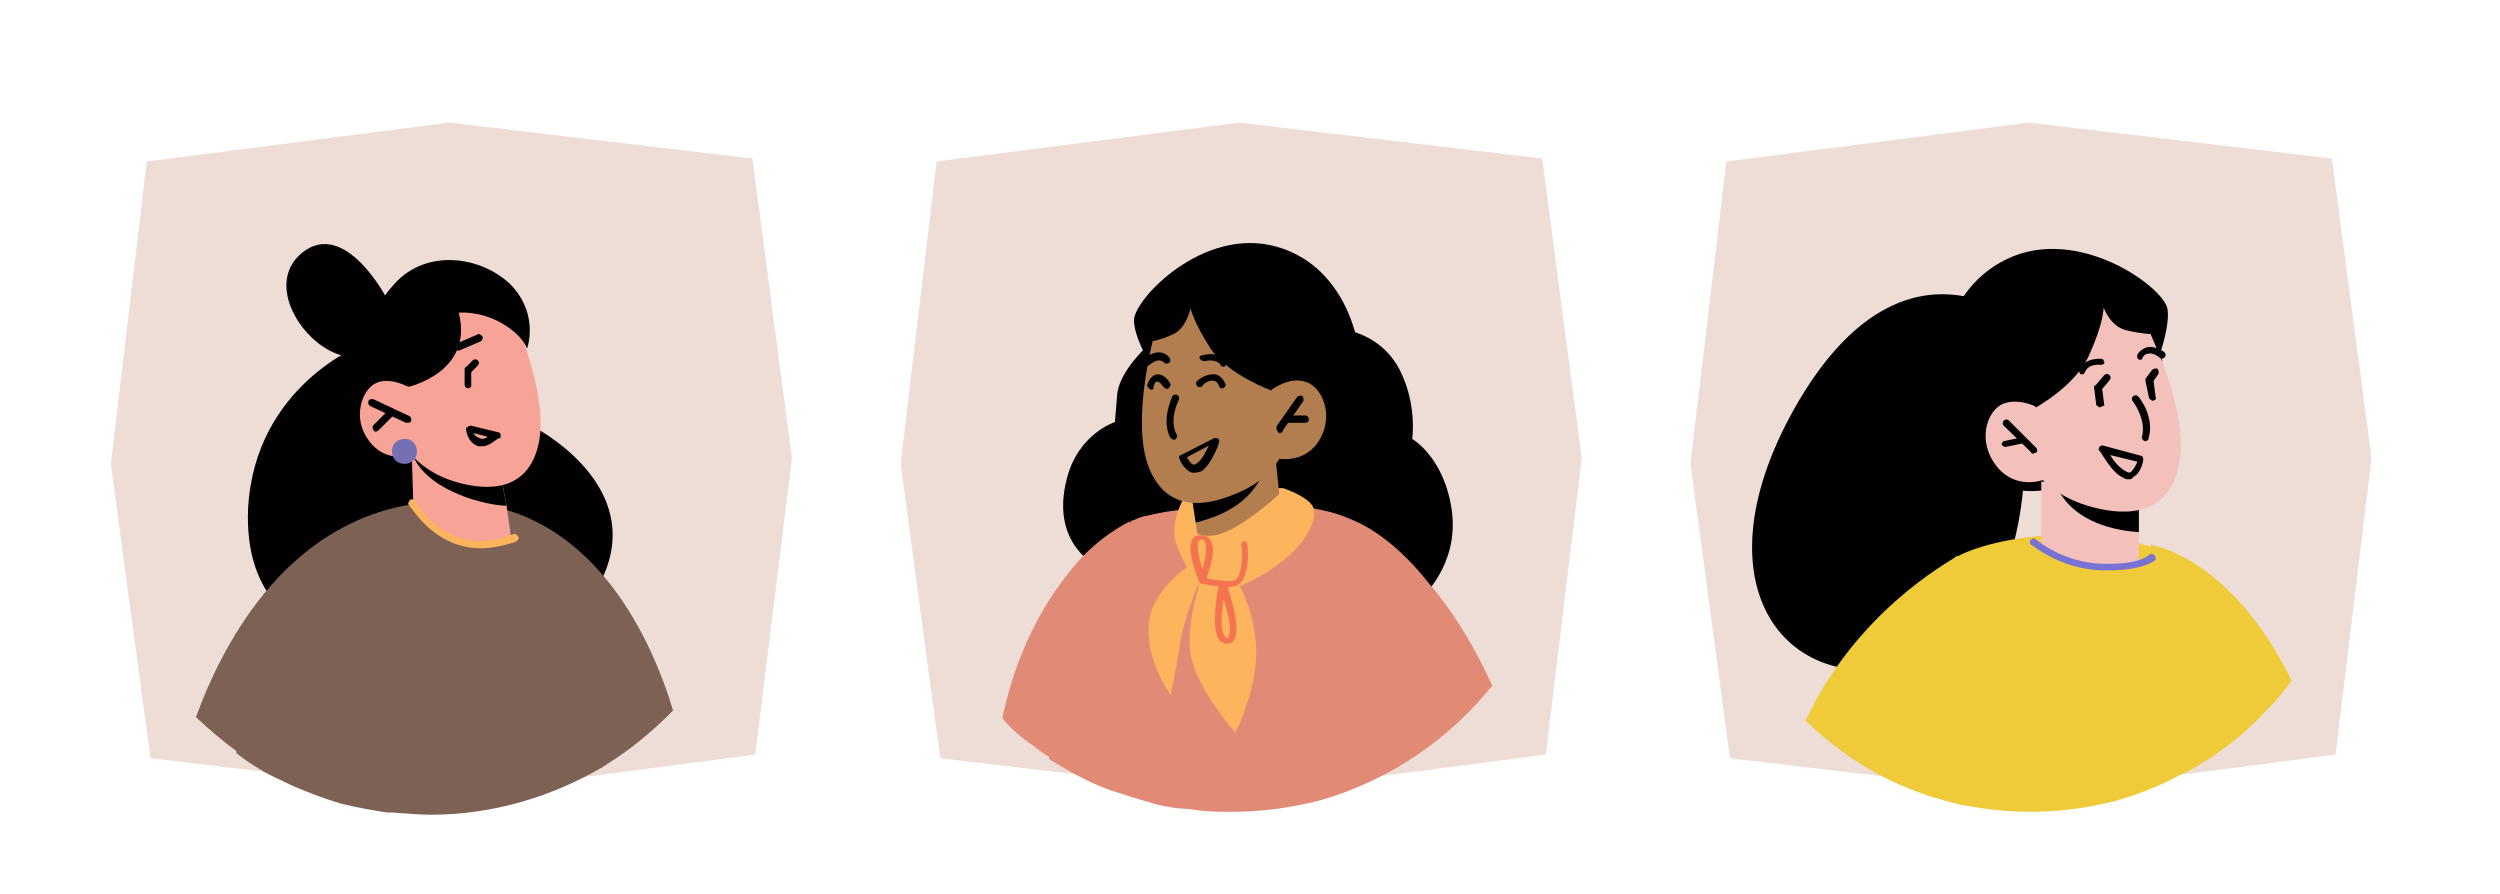 <?xml version="1.0" encoding="utf-8"?>
<!-- Generator: Adobe Illustrator 24.3.0, SVG Export Plug-In . SVG Version: 6.00 Build 0)  -->
<svg version="1.1" id="Calque_1" xmlns="http://www.w3.org/2000/svg" xmlns:xlink="http://www.w3.org/1999/xlink" x="0px" y="0px"
	 viewBox="0 0 340.6 121.8" style="enable-background:new 0 0 340.6 121.8;" xml:space="preserve">
<style type="text/css">
	.st0{fill:#EDDDD6;}
	.st1{fill:#474780;}
	.st2{fill:#FCB45D;}
	.st3{fill:#F8A398;}
	.st4{fill:#010101;}
	.st5{fill:#FFFFFF;}
	.st6{fill:#FCB35B;}
	.st7{fill:#D19865;}
	.st8{fill:#7772D3;}
	.st9{fill:#46467F;}
	.st10{fill:#C49576;}
	.st11{fill:#F7734F;}
	.st12{fill:#2D328F;}
	.st13{fill:#9492C7;}
	.st14{fill:#7470B3;}
	.st15{fill:#2F3180;}
	.st16{fill:#F3C0BC;}
	.st17{fill:#65477F;}
	.st18{fill:#E56445;}
	.st19{fill:#FCD69F;}
	.st20{fill:#FEBF6A;}
	.st21{fill:#4485A5;}
	.st22{fill:#E24786;}
	.st23{fill:#FCA397;}
	.st24{fill:#7A491D;}
	.st25{fill:#EFADA3;}
	.st26{fill:#273339;}
	.st27{fill:#F47351;}
	.st28{fill:#B77E34;}
	.st29{fill:#C48C4E;}
	.st30{fill:#F7CBA4;}
	.st31{fill:#7C3C1D;}
	.st32{fill:#A85527;}
	.st33{fill:#CC997F;}
	.st34{fill:#D8B7A9;}
	.st35{fill:#F7C29A;}
	.st36{fill:#E5AC39;}
	.st37{fill:#7D6154;}
	.st38{fill:#E18B76;}
	.st39{fill:#B27E50;}
	.st40{fill:#EFCB3A;}
</style>
<polygon class="st0" points="20,22 15.1,63.2 20.5,103.3 61.7,108.2 102.9,102.8 107.9,62.4 102.5,21.6 61.2,16.7 "/>
<polygon class="st0" points="127.6,22 122.7,63.2 128.1,103.3 169.3,108.2 210.6,102.8 215.5,62.4 210.1,21.6 168.8,16.7 "/>
<polygon class="st0" points="235.2,22 230.3,63.2 235.7,103.3 277,108.2 318.2,102.8 323.1,62.4 317.7,21.6 276.4,16.7 "/>
<g>
	<g>
		<path class="st4" d="M49.4,46.9c0,0-14.7,5.6-15.6,22.4c-1,24.1,27.8,18.5,27.8,18.5s16.4,1.7,21-10.3c4.5-12.1-10-19.4-10-19.4
			S55,42.6,49.4,46.9z"/>
	</g>
</g>
<g>
	<path class="st37" d="M91.7,96.8c-0.2,0.2-0.2,0.2-0.3,0.3c-2.6,2.6-5.6,5.1-8.7,7c-0.2,0.2-0.3,0.2-0.5,0.3
		c-0.2,0.2-0.3,0.2-0.7,0.3c-6.6,3.8-14.5,6.1-22.7,6.1c-1.7,0-3.5-0.2-5.2-0.3c-0.2,0-0.5,0-0.7,0l0,0c-2.1-0.3-4.2-0.7-6.3-1.2
		c-2.4-0.7-4.7-1.6-7-2.6c-0.3-0.2-0.7-0.3-1-0.5c-2.3-1-4.4-2.3-6.3-3.8c-1.9-1.4-3.8-3-5.6-4.7c3.3-9.1,11.7-26.2,29.5-29
		c0,0,0,0,0.2,0c1.2-0.2,2.4-0.3,3.7-0.3C80,67.6,88.6,86.5,91.7,96.8z"/>
</g>
<g>
	<path class="st37" d="M82.1,104.5c-6.8,4-14.9,6.5-23.4,6.5c-1.7,0-3.5-0.2-5.2-0.3c-0.2,0-0.5,0-0.7,0l0,0
		c-2.1-0.3-4.2-0.7-6.3-1.2c-2.4-0.7-4.7-1.6-7-2.6c-0.3-0.2-0.7-0.3-1-0.5c-2.3-1-4.4-2.3-6.3-3.8c0-6.8,0-12.1,0-12.1l17.5-12.9
		l8.6-6.3c0.2,0,0.2,0,0.3,0c4.7,0.2,8.7,1,11.9,2.3c0.5,0.2,1,0.3,1.4,0.5c4.4,1.9,6.6,3.8,6.6,3.8S80.4,91.2,82.1,104.5z"/>
</g>
<g>
	<g>
		<path class="st3" d="M56.1,61.8l0.3,9.8c0,0,1.9,2.8,7.5,3c4.2,0.2,5.8-0.9,5.8-0.9L69,68.8l-0.9-4.7l-10.3-1.9L56.1,61.8z"/>
	</g>
</g>
<g>
	<g>
		<path class="st4" d="M56.1,61.5c0,0.3,0.2,0.5,0.3,0.9c2.3,4.7,10.1,6.5,12.6,6.5l-0.9-4.7L56.1,61.5z"/>
	</g>
</g>
<g>
	<g>
		<path class="st3" d="M69.5,41.9c0,0,5.6,12.1,3.8,18.9c-1.7,6.8-8,5.9-11.7,4.7S56.1,62,56.1,62s-3.5,1.2-5.8-1.9
			c-2.4-3.1-1-7,0.9-7.9s4.4,0.5,4.4,0.5l-1.9-3.5C53.6,49.2,61,31,69.5,41.9z"/>
	</g>
</g>
<g>
	<path class="st4" d="M62.5,47.8c-0.2,0-0.3-0.2-0.5-0.3s0-0.5,0.2-0.7l2.8-1.2c0.2-0.2,0.5,0,0.7,0.2c0.2,0.2,0,0.5-0.2,0.7
		l-2.8,1.2C62.5,47.8,62.5,47.8,62.5,47.8z"/>
</g>
<g>
	<path class="st4" d="M65.7,60.8c-0.2,0-0.3,0-0.5,0c-1.6-0.5-1.7-2.3-1.7-2.3c0-0.2,0-0.3,0.2-0.3c0.2-0.2,0.3-0.2,0.5-0.2l3.7,0.9
		c0.2,0,0.3,0.2,0.3,0.3c0,0.2,0,0.3,0,0.5C67.8,59.5,66.9,60.8,65.7,60.8z M64.5,59c0.2,0.3,0.3,0.5,0.9,0.7c0.3,0.2,0.9,0,1-0.2
		L64.5,59z"/>
</g>
<g>
	<path class="st4" d="M55.5,57.6h-0.2l-4.9-2.3c-0.2-0.2-0.3-0.3-0.2-0.7c0.2-0.2,0.3-0.3,0.7-0.2l4.9,2.3c0.2,0.2,0.3,0.3,0.2,0.7
		C55.9,57.6,55.7,57.6,55.5,57.6z"/>
</g>
<g>
	<path class="st4" d="M51.2,58.8c-0.2,0-0.2,0-0.3-0.2c-0.2-0.2-0.2-0.5,0-0.7l2.1-2.1c0.2-0.2,0.5-0.2,0.7,0c0.2,0.2,0.2,0.5,0,0.7
		l-2.1,2.1C51.3,58.8,51.3,58.8,51.2,58.8z"/>
</g>
<g>
	<path class="st4" d="M62.5,42.6c0,0,2.8-0.3,5.8,1.4c3,1.7,3.5,3.5,3.5,3.5s1.7-4.5-2.1-8.6c-4-4-11.5-5.1-15.9-0.3s-4,8.9-4,8.9
		l5.9,5.2C55.5,52.7,64.6,50.8,62.5,42.6z"/>
</g>
<g>
	<path class="st4" d="M52.6,40.5c0,0-5.6-10.7-11.4-6.1c-5.6,4.5,0.7,13.6,6.3,14.2C53.3,49.2,52.6,40.5,52.6,40.5z"/>
</g>
<g>
	<path class="st37" d="M53.6,110.6c-0.2,0-0.5,0-0.7,0l0,0c-2.1-0.3-4.2-0.7-6.3-1.2l3-31.8l0.2-1l6.6-7.7v-0.2l0,0
		c0.2,0.3,0.9,1.4,2.1,2.4c2.3,2.1,6.3,4.5,11.7,2.3c0.9-0.3,1.4-0.2,1.4,0.5C72.2,77.9,61.5,96.9,53.6,110.6z"/>
</g>
<g>
	<path class="st2" d="M65.5,74.7c-6.5,0-9.6-5.9-9.8-5.9c-0.2-0.2,0-0.5,0.2-0.7c0.2-0.2,0.5,0,0.7,0.2c0.2,0.3,4.5,8,13.3,4.5
		c0.2-0.2,0.5,0,0.7,0.3c0.2,0.2,0,0.5-0.3,0.7C68.5,74.4,66.9,74.7,65.5,74.7z"/>
</g>
<g>
	<path class="st14" d="M56.8,61.5c0,1-0.7,1.7-1.7,1.7s-1.7-0.7-1.7-1.7s0.7-1.7,1.7-1.7C55.9,59.7,56.8,60.4,56.8,61.5z"/>
</g>
<g>
	<path class="st4" d="M63.8,52.9c-0.3,0-0.5-0.2-0.5-0.5v-2.1c0-0.2,0-0.2,0.2-0.3l0.9-0.9c0.2-0.2,0.5-0.2,0.7,0
		c0.2,0.2,0.2,0.5,0,0.7l-0.9,0.9v1.9C64.3,52.5,64.1,52.9,63.8,52.9z"/>
</g>
<g>
	<path class="st4" d="M156.9,46.6c0,0-4.4,3.7-4.7,7.2c-0.3,3.7-0.3,3.7-0.3,3.7s-5.1,1.6-6.6,7.9c-2.1,8.4,3.7,11.4,3.7,11.4
		l44.6,4.7c0,0,5.2-4.5,4.2-11.9c-1-7.3-5.4-9.8-5.4-9.8s0.7-4.7-1.7-9.4c-2.8-5.4-8.4-5.6-8.4-5.6L156.9,46.6z"/>
</g>
<g>
	<path class="st38" d="M203.3,93.4c-5.8,7.3-14,12.9-23.3,15.6c-3.8,1-7.9,1.6-12.1,1.6c-1.6,0-3.1,0-4.7-0.2c-1-0.2-1.9-0.2-3-0.3
		c-1-0.2-2.1-0.3-3.3-0.7c-0.2,0-0.3-0.2-0.7-0.2c-1.7-0.5-3.3-1-5.1-1.6c-2.8-1-5.6-2.6-8.2-4.2c0.5-2.6,0.5-4,0.5-4l7.2-22.7
		l0.7-2.3c0.3-1.4,1.2-2.4,2.4-3.1c0.5-0.3,1.2-0.7,1.9-0.9c1.4-0.3,3-0.7,4.9-0.9c0.5,0,1.2-0.2,1.7-0.3c1.9-0.3,4-0.5,6.3-0.5
		c1.4,0,2.6,0,4,0c0.5,0,1.2,0,1.7,0c0.7,0,1.4,0.2,2.1,0.2c0.7,0.2,1.6,0.2,2.3,0.3c1.7,0.3,3.5,0.7,5.1,1.4c4.2,1.6,8,5.1,11,8.9
		C198.9,84.4,201.7,89.9,203.3,93.4z"/>
</g>
<g>
	<path class="st2" d="M174.8,66.5c0,0,3.1,1,4,2.4c1,1.6-0.9,5.9-6.6,9.3c-4.2,2.4-7.7,3.3-7.7,3.3s-3.7-4.9-4.4-8
		c-0.7-3,1.9-7,1.9-7L174.8,66.5z"/>
</g>
<g>
	<path class="st4" d="M158.2,52.2c0,0-3.8-5.8-3.7-8.6c0-2.8,9.4-12.8,19.4-10c10,2.8,12.4,14.7,11.2,19.9
		c-3.1,13.6-15.2,9.6-15.2,9.6S151.2,60.6,158.2,52.2z"/>
</g>
<g>
	<g>
		<g>
			<g>
				<path class="st39" d="M162.2,66.3v0.2l0.7,4.7l0.5,3.7c0,0-0.2,0.9,4,0.2c5.8-1,7.3-3.8,7.3-3.8l-0.9-8.7l-1.7,0.5L162.2,66.3z"
					/>
			</g>
		</g>
	</g>
</g>
<g>
	<g>
		<g>
			<g>
				<path class="st4" d="M162.2,66.5l0.7,4.7c2.8-0.7,7.7-2.4,9.3-7.2c0.2-0.3,0.2-0.7,0.2-1L162.2,66.5L162.2,66.5z"/>
			</g>
		</g>
	</g>
</g>
<g>
	<g>
		<g>
			<g>
				<path class="st39" d="M157.6,44.3c0,0-3.8,12.9-1,19.6c2.8,6.6,8.9,4.7,12.6,3c3.7-1.7,5.1-4.4,5.1-4.4s3.7,0.7,5.6-2.8
					c1.9-3.5,0-7.2-2.1-7.7c-2.1-0.7-4.4,1-4.4,1l1.4-3.8C174.8,49.4,164.6,32.3,157.6,44.3z"/>
			</g>
		</g>
	</g>
</g>
<g>
	<path class="st4" d="M159.9,59.9c-0.2,0-0.3-0.2-0.5-0.3c-1.2-2.6,0.3-5.4,0.3-5.6c0.2-0.2,0.3-0.3,0.7-0.2
		c0.2,0.2,0.3,0.3,0.2,0.7c0,0-1.4,2.6-0.3,4.7c0.2,0.2,0,0.5-0.2,0.7C160.1,59.9,160.1,59.9,159.9,59.9z"/>
</g>
<g>
	<path class="st4" d="M174.4,59c-0.2,0-0.2,0-0.3-0.2c-0.2-0.2-0.2-0.5-0.2-0.7l2.8-4c0.2-0.2,0.5-0.2,0.7-0.2
		c0.2,0.2,0.2,0.5,0.2,0.7l-2.8,4C174.8,58.8,174.6,59,174.4,59z"/>
</g>
<g>
	<path class="st4" d="M177.9,57.6h-2.4c-0.3,0-0.5-0.2-0.5-0.5s0.2-0.5,0.5-0.5h2.3c0.3,0,0.5,0.2,0.5,0.5
		C178.4,57.3,178.1,57.6,177.9,57.6z"/>
</g>
<g>
	<path class="st4" d="M162.7,64.4c-0.2,0-0.3,0-0.3,0c-1-0.3-1.7-1.7-1.7-1.9c-0.2-0.2,0-0.5,0.2-0.5l4.5-2.3c0.2,0,0.3,0,0.5,0
		c0.2,0.2,0.2,0.3,0.2,0.5c0,0.2-1,3-2.4,4C163.4,64.3,163.1,64.4,162.7,64.4z M161.7,62.3c0.2,0.3,0.5,0.9,0.9,1
		c0.2,0,0.2,0,0.5-0.2c0.7-0.5,1.2-1.6,1.6-2.4L161.7,62.3z"/>
</g>
<g>
	<path class="st4" d="M166.6,49.9c-0.2,0-0.3,0-0.3-0.2c-0.7-0.9-2.1-0.5-2.1-0.5c-0.2,0-0.5,0-0.7-0.3c-0.2-0.2,0-0.5,0.3-0.5
		c0.2,0,2.1-0.7,3.1,0.9c0.2,0.2,0.2,0.5-0.2,0.7H166.6z"/>
</g>
<g>
	<path class="st4" d="M156.1,49.9c-0.2,0-0.2,0-0.3-0.2s-0.2-0.5,0-0.7s1-1,2.1-1c0.5,0,1,0.2,1.4,0.7c0.2,0.2,0.2,0.5,0,0.7
		c-0.2,0.2-0.5,0.2-0.7,0c-0.2-0.2-0.5-0.3-0.7-0.3c-0.5,0-1.2,0.5-1.4,0.7C156.2,49.9,156.1,49.9,156.1,49.9z"/>
</g>
<g>
	<path class="st4" d="M173.2,53.2c0,0-5.8-2.1-8.2-5.6c-2.4-3.7-2.8-5.6-2.8-5.6s-0.5,2.6-2.3,3.5c-1.9,0.9-3.1,1-3.1,1l-0.7,3.7
		l-0.3-8.7c0,0,4.9-3.5,5.6-3.7c0.7-0.2,9.8,0.3,10.5,0.9c0.5,0.5,4.4,7,4.4,7l0.5,3.1L173.2,53.2z"/>
</g>
<g>
	<path class="st4" d="M166.4,52.9c-0.2,0-0.3-0.2-0.3-0.3c-0.2-0.3-0.3-0.7-0.7-0.7c-0.5-0.2-1.4,0.3-1.6,0.7
		c-0.2,0.2-0.5,0.2-0.7,0s-0.2-0.5,0-0.7c0.2-0.2,1.2-1,2.4-0.9c0.3,0,1,0.3,1.4,1.2c0.2,0.2,0,0.5-0.2,0.7
		C166.6,52.9,166.6,52.9,166.4,52.9z"/>
</g>
<g>
	<path class="st4" d="M156.8,53.1C156.8,53.1,156.8,52.9,156.8,53.1c-0.3-0.2-0.5-0.3-0.5-0.7c0.3-0.9,0.9-1.4,1.4-1.4
		c1,0,1.6,1,1.7,1.2c0.2,0.2,0,0.5-0.2,0.7c-0.2,0.2-0.5,0-0.7-0.2c-0.2-0.3-0.5-0.7-0.9-0.7c-0.2,0-0.3,0.2-0.5,0.9
		C157.3,52.9,157.1,53.1,156.8,53.1z"/>
</g>
<g>
	<path class="st2" d="M174.4,67.2c0,0-6.1,5.8-9.6,5.8s-3.1-3-3.1-3l0.5,6.8l3.1,1l7.9-3.1l4.4-4.9L174.4,67.2z"/>
</g>
<g>
	<path class="st2" d="M168,78.2c0,0,2.6,3.7,3.1,9.4c0.5,5.8-2.8,12.2-2.8,12.2s-5.4-6.1-6.1-10.7s1.7-11,1.7-11s-2.4,5.4-3,8.9
		c-0.5,3.3-1.4,7.7-1.4,7.7s-3.3-4.4-3-9.4c0.2-5.1,5.8-8.4,5.8-8.4L168,78.2z"/>
</g>
<g>
	<path class="st27" d="M167.3,80c-1.4,0-3.3-0.5-3.7-0.5l0,0c-0.2,0-0.2-0.2-0.2-0.2c-0.3-0.7-1.9-4.7-0.9-5.9
		c0.2-0.3,0.5-0.5,1.2-0.5c0.5,0,1,0.3,1.2,0.7c0.9,1.4-0.2,4-0.5,5.2c1,0.2,2.8,0.5,3.7,0.3s1.4-3.1,1-4.9c0-0.2,0.2-0.5,0.3-0.5
		s0.5,0.2,0.5,0.3c0.3,1.6,0.2,5.4-1.7,5.9C168.1,79.8,167.8,80,167.3,80z M163.6,73.5c-0.2,0-0.3,0.2-0.3,0.2
		c-0.3,0.5,0,2.3,0.5,3.8c0.5-1.4,0.7-3.1,0.3-3.7C164.1,73.5,163.9,73.5,163.6,73.5L163.6,73.5z"/>
</g>
<g>
	<path class="st27" d="M167.1,87.7c-0.3,0-0.7-0.2-1-0.5c-1.2-1.6-0.2-7,0-7.7c0-0.2,0.2-0.3,0.5-0.3c0.2,0,0.3,0.2,0.5,0.3
		c0.3,1,2.1,6.1,1,7.7C168,87.5,167.6,87.7,167.1,87.7L167.1,87.7z M166.7,81.6c-0.3,2.1-0.5,4.4,0.2,5.1c0,0.2,0.2,0.2,0.3,0.2
		s0.2,0,0.2-0.2C167.8,85.9,167.4,83.7,166.7,81.6z"/>
</g>
<g>
	<path class="st38" d="M157.1,109.2c-0.2,0-0.3-0.2-0.7-0.2c-1.7-0.5-3.3-1-5.1-1.6c-2.8-1-5.6-2.6-8.2-4.2c-0.9-0.5-1.6-1-2.3-1.6
		c-1.6-1-3-2.3-4.2-3.7c0-0.2,0-0.2,0-0.3c2.4-11,7.2-17.8,11-21.9c3.5-3.5,6.8-4.9,6.8-4.9c0,0.2-0.5,0.2-0.5,0.3
		c-0.3,1.4-0.5,3.3-0.5,5.8C153.4,85.2,155.2,98.3,157.1,109.2z"/>
</g>
<g>
	<g>
		<path d="M274.6,43.4c0,0-15.9-12.9-30.1,12.2c-14.2,25.2,0,40.9,17.8,34.1c17.8-6.8,13.1-39,13.1-39L274.6,43.4z"/>
	</g>
</g>
<g>
	<g>
		<path d="M293,51.7c0,0,2.8-6.6,2.3-9.6c-0.5-3-12.2-11.5-21.9-6.8c-9.8,4.7-10.3,17.7-8,22.9c5.8,13.6,17.7,7.2,17.7,7.2
			S301.7,59.4,293,51.7z"/>
	</g>
</g>
<g>
	<g>
		<g>
			<path class="st40" d="M307.1,98.3c-2.8,2.8-6.1,5.1-9.6,7c-2.8,1.6-5.8,2.8-8.9,3.7c-0.2,0-0.3,0.2-0.7,0.2
				c-3.7,0.9-7.3,1.4-11.2,1.4c-3.1,0-6.1-0.3-9.1-0.9c-1.7-0.3-3.5-0.9-5.2-1.4c0.7-15,1.6-29.9,3.1-31.6c0.3-0.3,0.7-0.5,1-0.9
				c0.2,0,0.2,0,0.2,0c4.4-2.4,16.3-4.5,26-1.4c2.6,0.9,4.9,1.9,7,3.5C303.8,80.5,306.1,88.9,307.1,98.3z"/>
		</g>
	</g>
</g>
<g>
	<g>
		<g>
			<g>
				<g>
					<path class="st16" d="M291.4,67.2v0.3v5.1v4c0,0,0.3,0.9-4.2,0.9c-6.1-0.2-9.1-2.8-9.1-2.8v-9.1l1.9,0.2L291.4,67.2z"/>
				</g>
			</g>
		</g>
	</g>
</g>
<g>
	<g>
		<g>
			<g>
				<g>
					<path d="M291.4,67.4v5.1c-3-0.2-8.6-1.2-11-5.8c-0.2-0.3-0.3-0.7-0.3-1L291.4,67.4L291.4,67.4z"/>
				</g>
			</g>
		</g>
	</g>
</g>
<g>
	<g>
		<g>
			<g>
				<g>
					<path class="st16" d="M292.1,43.4c0,0,6.5,12.8,4.7,20.1c-1.6,7.5-8.4,6.6-12.4,5.4c-4-1.2-6.1-3.5-6.1-3.5s-3.7,1.4-6.3-1.9
						c-2.6-3.3-1.4-7.3,0.7-8.4c2.1-1,4.7,0.3,4.7,0.3l-2.3-3.7C275.1,51.8,282.5,32.1,292.1,43.4z"/>
				</g>
			</g>
		</g>
	</g>
</g>
<g>
	<g>
		<path d="M292.3,60.1L292.3,60.1c-0.3,0-0.5-0.3-0.5-0.5c0.7-2.4-1.2-4.9-1.2-4.9c-0.2-0.2-0.2-0.5,0-0.7s0.5-0.2,0.7,0
			c0.2,0.2,2.3,2.8,1.4,5.8C292.8,59.9,292.4,60.1,292.3,60.1z"/>
	</g>
</g>
<g>
	<g>
		<path d="M277,61.8c-0.2,0-0.2,0-0.3-0.2L273,58c-0.2-0.2-0.2-0.5,0-0.7c0.2-0.2,0.5-0.2,0.7,0l3.7,3.7c0.2,0.2,0.2,0.5,0,0.7
			C277.2,61.6,277.2,61.8,277,61.8z"/>
	</g>
</g>
<g>
	<g>
		<path d="M273.2,60.9c-0.2,0-0.3-0.2-0.5-0.3c0-0.2,0.2-0.5,0.3-0.5l2.4-0.5c0.2,0,0.5,0.2,0.5,0.3c0,0.2-0.2,0.5-0.3,0.5
			L273.2,60.9C273.4,60.9,273.2,60.9,273.2,60.9z"/>
	</g>
</g>
<g>
	<g>
		<path d="M290,65.3c-0.2,0-0.5,0-0.7-0.2c-1.7-0.7-3.1-3.7-3.3-3.7c-0.2-0.2,0-0.3,0-0.5c0.2-0.2,0.3-0.2,0.5-0.2l5.2,1.4
			c0.2,0,0.3,0.3,0.3,0.5s-0.3,1.9-1.4,2.4C290.5,65.3,290.3,65.3,290,65.3z M287.5,62c0.5,0.9,1.4,1.9,2.3,2.3c0.3,0.2,0.5,0,0.5,0
			c0.3-0.2,0.7-0.9,0.9-1.4L287.5,62z"/>
	</g>
</g>
<g>
	<g>
		<path d="M283.7,51h-0.2c-0.2-0.2-0.3-0.3-0.2-0.7c0.9-1.7,3-1.4,3.1-1.4s0.3,0.3,0.3,0.5s-0.3,0.3-0.5,0.3c0,0-1.6-0.2-2.1,0.9
			C284,50.8,283.9,51,283.7,51z"/>
	</g>
</g>
<g>
	<g>
		<path d="M291.6,49h-0.2c-0.2-0.2-0.3-0.3-0.2-0.7c0.3-0.5,0.9-0.9,1.4-1c1.2-0.2,2.3,0.7,2.3,0.7c0.2,0.2,0.2,0.5,0,0.7
			s-0.5,0.2-0.7,0c-0.2-0.2-1-0.7-1.6-0.5c-0.3,0-0.5,0.2-0.7,0.5C291.9,49,291.7,49,291.6,49z"/>
	</g>
</g>
<g>
	<g>
		<path d="M293.3,54.6c-0.2,0-0.3-0.2-0.5-0.3l-0.5-2.4c0-0.2,0-0.2,0-0.3l0.9-1.2c0.2-0.2,0.5-0.2,0.7-0.2c0.2,0.2,0.2,0.5,0.2,0.7
			l-0.7,1l0.3,2.3C293.8,54.3,293.7,54.5,293.3,54.6C293.5,54.5,293.3,54.6,293.3,54.6z"/>
	</g>
</g>
<g>
	<g>
		<path d="M286.1,55.5c-0.2,0-0.3-0.2-0.5-0.3l-0.3-2.4c0-0.2,0-0.3,0.2-0.3l1.2-1.4c0.2-0.2,0.5-0.2,0.7,0c0.2,0.2,0.2,0.5,0,0.7
			l-1,1.2l0.3,2.3C286.7,55.2,286.5,55.3,286.1,55.5L286.1,55.5z"/>
	</g>
</g>
<g>
	<g>
		<path d="M277.4,55.5c0,0,5.6-3.1,7.3-7.3c1.9-4.2,1.9-6.3,1.9-6.3s0.9,2.6,3.1,3.1c2.1,0.5,3.3,0.5,3.3,0.5l1.6,3.8l-1.2-9.1
			c0,0-5.8-2.8-6.5-2.6c-0.7,0-10.1,2.3-10.7,2.8s-3.1,8-3.1,8v3.3L277.4,55.5z"/>
	</g>
</g>
<g>
	<g>
		<g>
			<path class="st40" d="M267.6,109.7c-1.7-0.3-3.5-0.9-5.2-1.4c-6.3-2.1-11.7-5.6-16.4-10.1c6.8-14.7,19.2-21.5,20.6-22.4
				c0.2,0,0.2,0,0.2,0S265.7,99.6,267.6,109.7z"/>
		</g>
	</g>
</g>
<g>
	<g>
		<path class="st40" d="M312.2,92.7c-1.4,2.1-3.1,3.8-4.9,5.6c-2.8,2.8-6.1,5.1-9.6,7L293,74.2C293.7,74.4,304,76.1,312.2,92.7z"/>
	</g>
</g>
<g>
	<path class="st8" d="M287.2,77.7c-0.3,0-0.5,0-0.9,0c-5.8-0.2-9.4-3.5-9.6-3.5c-0.2-0.2-0.2-0.5,0-0.7s0.5-0.2,0.7,0
		c0,0,3.5,3.1,8.9,3.3c5.2,0.2,6.5-1.2,6.5-1.2c0.2-0.2,0.5-0.2,0.7,0c0.2,0.2,0.2,0.5,0.2,0.7C293.5,76.3,292.3,77.7,287.2,77.7z"
		/>
</g>
</svg>
